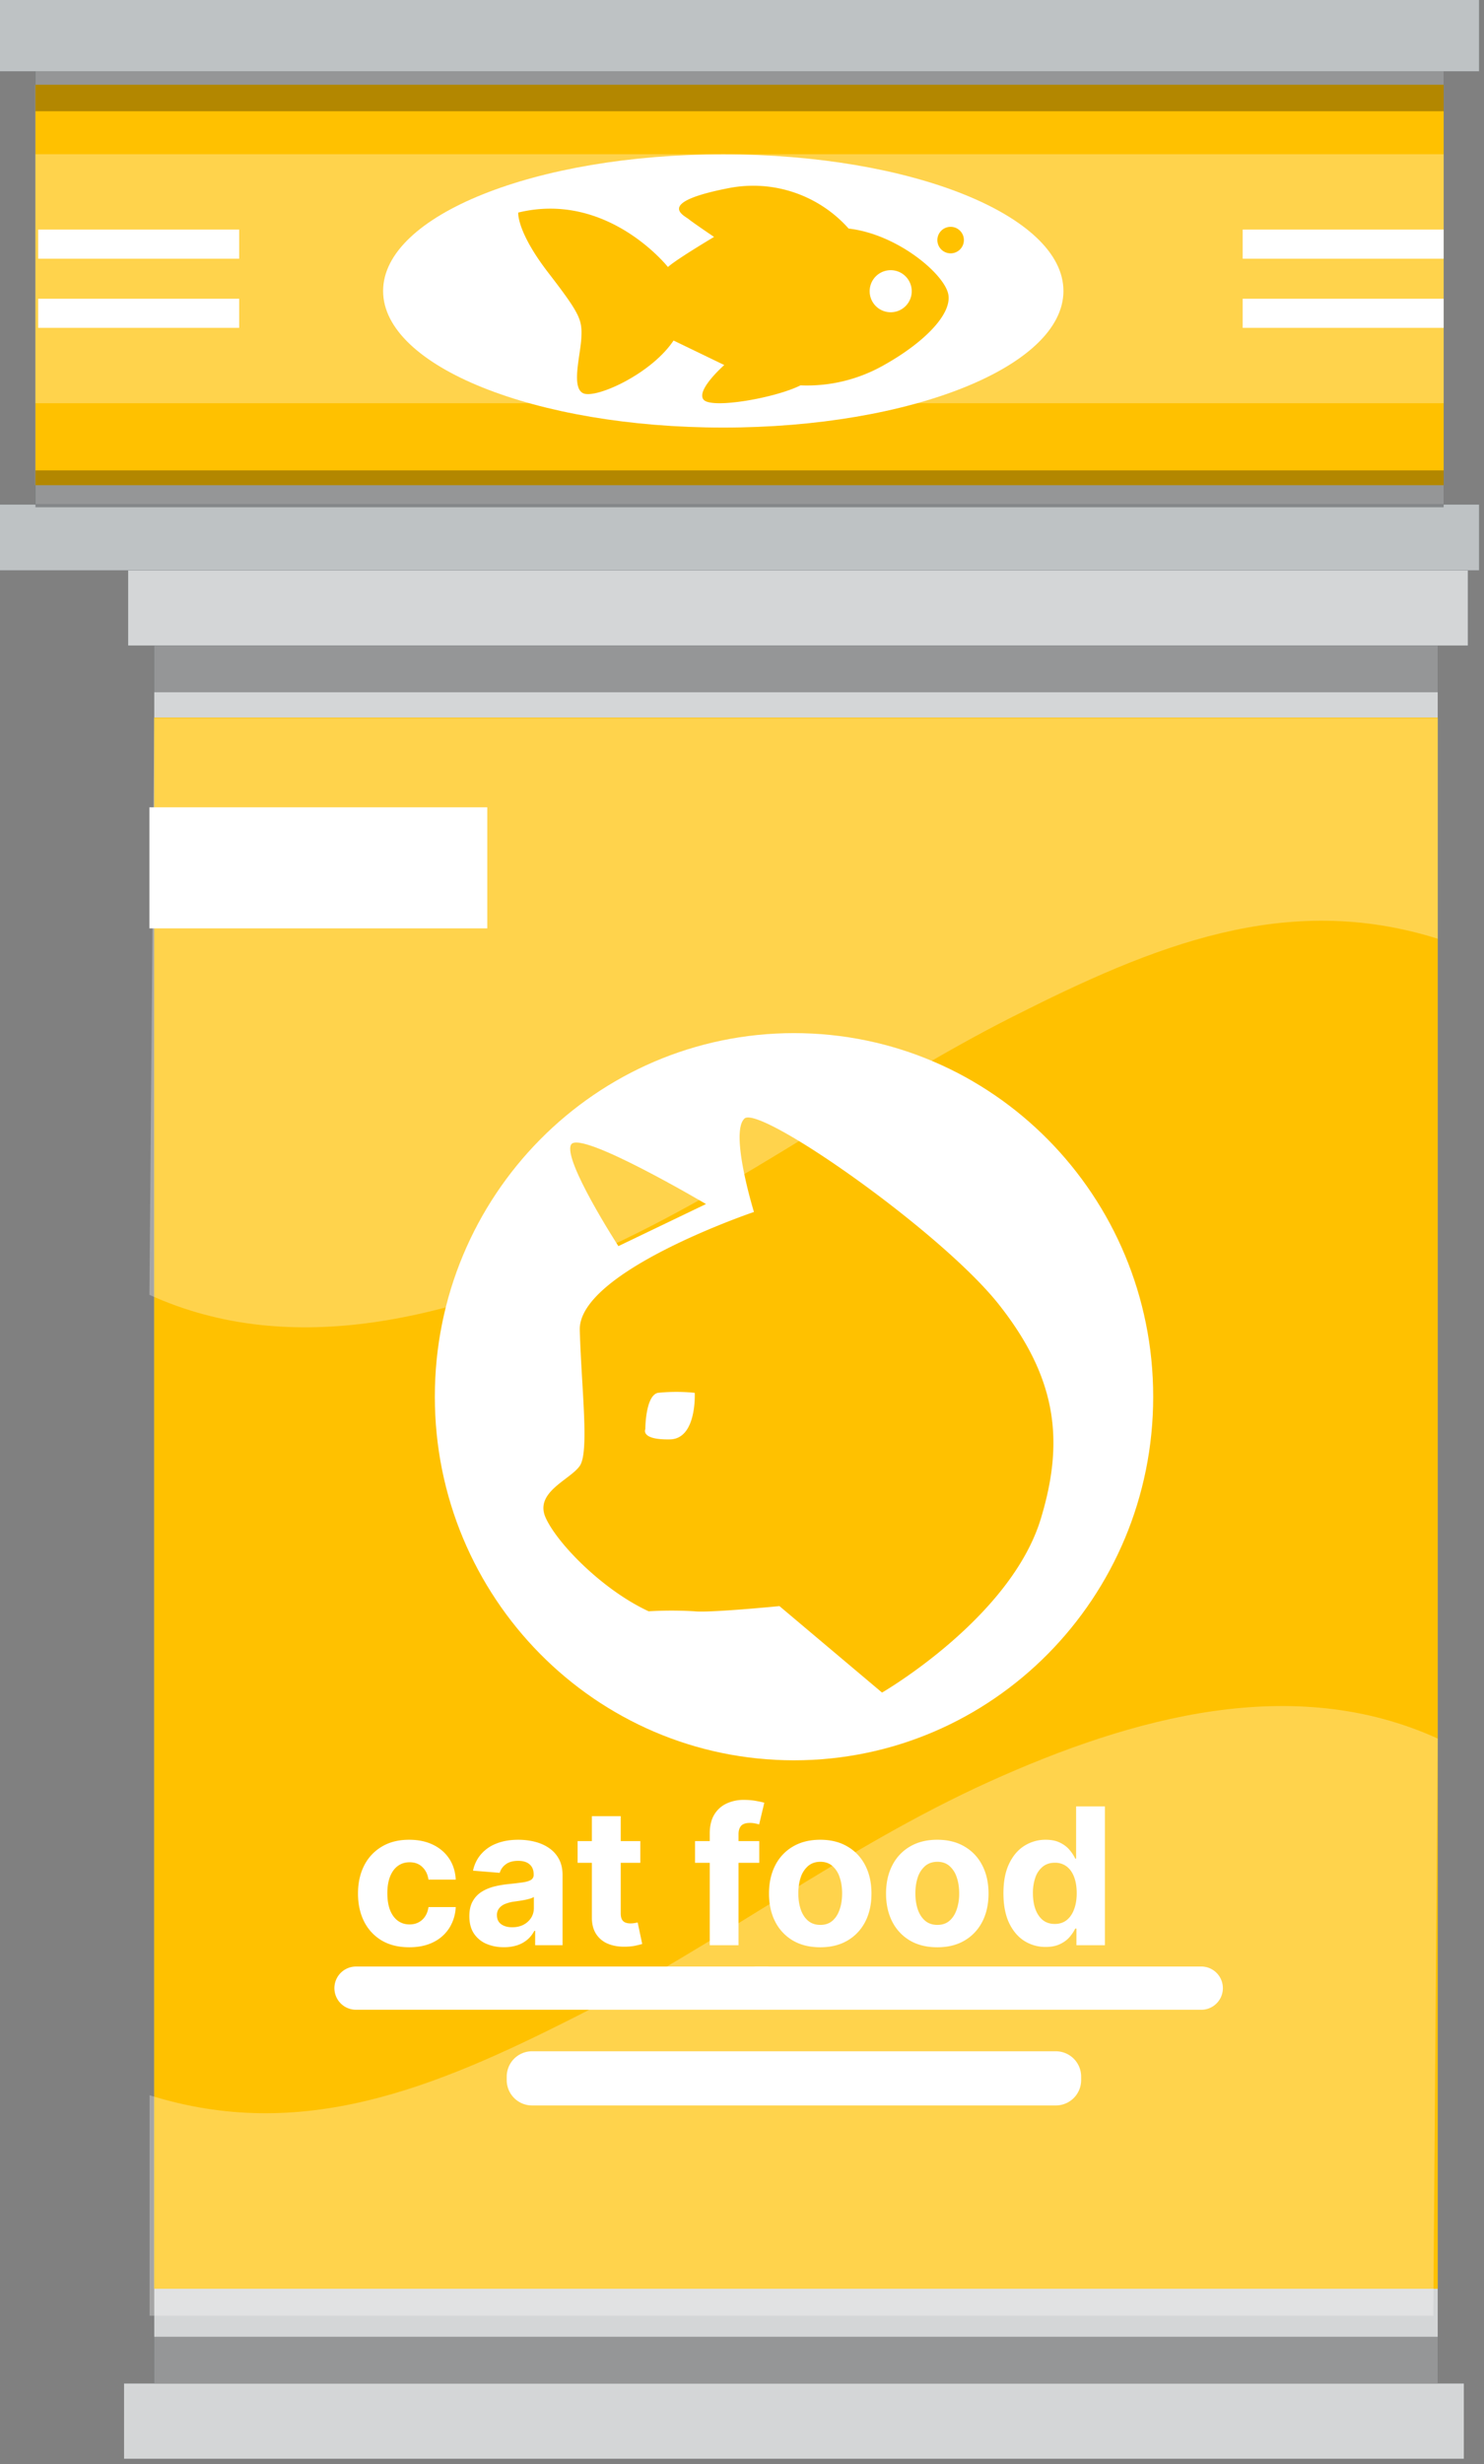 <svg width="103" height="171" fill="none" xmlns="http://www.w3.org/2000/svg"><rect width="100%" height="100%" fill="#808080" stroke="none"/><path d="M99.79 43.32H10.7v122.19h89.09V43.32Z" fill="#263238"/><path opacity=".8" d="M99.79 43.32H10.7v122.19h89.09V43.32Z" fill="#fff"/><path d="M101.88 39.57H8.89v5.23h92.99v-5.23Z" fill="#263238"/><path opacity=".8" d="M101.88 39.57H8.89v5.23h92.99v-5.23Z" fill="#fff"/><path opacity=".3" d="M99.79 44.8H10.7v3.24h89.09V44.8Z" fill="#000"/><path d="M8.61 170.62h92.99v-5.23H8.61v5.23Z" fill="#263238"/><path opacity=".8" d="M8.61 170.62h92.99v-5.23H8.61v5.23Z" fill="#fff"/><path opacity=".3" d="M10.7 165.39h89.09v-3.24H10.7v3.24Z" fill="#000"/><path d="M99.79 49.8H10.7v109.02h89.09V49.8Z" fill="#FFC100"/><path d="M55.11 122.15c13.769 0 24.93-11.296 24.93-25.23 0-13.934-11.162-25.23-24.93-25.23-13.768 0-24.93 11.296-24.93 25.23 0 13.934 11.162 25.23 24.93 25.23Z" fill="#fff"/><path d="M42.92 86.47 49 83.55s-8.75-5.17-9.36-4.13c-.61 1.04 3.28 7.05 3.28 7.05Z" fill="#FFC100"/><path d="M52.33 84.1s-12.21 4.13-12.09 8.2c.12 4.07.67 8.45 0 9.42-.67.97-3.16 1.82-2.37 3.59.79 1.77 3.92 5 7.15 6.5a26.776 26.776 0 0 1 3.18 0c1 .12 5.9-.36 5.9-.36l7.12 6s8.87-5.13 11-12c1.67-5.44 1.15-9.79-2.86-14.89-4.01-5.1-16.65-13.92-17.69-12.94-1.04.98.66 6.48.66 6.48Z" fill="#FFC100"/><path d="M44.79 99.17s0-2.34.88-2.52a12.39 12.39 0 0 1 2.55 0s.16 3.15-1.68 3.23c-2.12.05-1.75-.71-1.75-.71ZM28.404 135.124c-.74 0-1.376-.157-1.91-.47a3.18 3.18 0 0 1-1.223-1.318c-.282-.561-.423-1.207-.423-1.938 0-.74.143-1.389.428-1.947a3.18 3.18 0 0 1 1.228-1.313c.53-.317 1.16-.475 1.891-.475.63 0 1.182.115 1.656.344.474.228.848.55 1.124.964.276.414.428.9.457 1.458H29.74c-.053-.36-.194-.651-.423-.87-.226-.223-.522-.334-.889-.334-.31 0-.582.085-.814.254-.229.166-.408.409-.536.729-.129.32-.193.707-.193 1.162 0 .461.063.853.188 1.176.129.323.31.569.541.739.232.169.503.254.814.254.229 0 .434-.047.616-.141.185-.095.337-.231.457-.41.122-.182.202-.4.24-.654h1.89a2.966 2.966 0 0 1-.451 1.459 2.726 2.726 0 0 1-1.105.978c-.47.235-1.028.353-1.67.353Zm6.571-.005a3.01 3.01 0 0 1-1.232-.24 1.987 1.987 0 0 1-.857-.719c-.207-.32-.31-.719-.31-1.195 0-.402.074-.739.221-1.012.148-.272.348-.492.602-.658.254-.166.543-.292.866-.377a6.62 6.62 0 0 1 1.025-.178c.42-.044.76-.085 1.017-.123.257-.04.443-.1.56-.178a.395.395 0 0 0 .173-.349v-.028c0-.298-.094-.528-.282-.691-.185-.163-.448-.245-.79-.245-.36 0-.648.08-.861.24a1.103 1.103 0 0 0-.423.593l-1.854-.151c.094-.439.28-.818.555-1.138a2.66 2.66 0 0 1 1.068-.743c.44-.176.947-.264 1.524-.264.402 0 .786.047 1.153.141.37.094.697.24.983.438.288.197.516.451.682.762.166.307.25.676.25 1.105v4.874h-1.901v-1.002h-.057a2.03 2.03 0 0 1-.465.597 2.14 2.14 0 0 1-.701.4 2.9 2.9 0 0 1-.946.141Zm.574-1.383c.295 0 .555-.058.781-.174a1.38 1.38 0 0 0 .532-.48c.128-.2.192-.428.192-.682v-.767a1.047 1.047 0 0 1-.258.113 4.336 4.336 0 0 1-.362.09c-.135.025-.27.048-.405.07l-.367.052a2.47 2.47 0 0 0-.616.165.98.98 0 0 0-.41.306.743.743 0 0 0-.145.47c0 .273.098.481.296.626.2.141.455.211.762.211Zm8.894-5.979v1.506H40.09v-1.506h4.352Zm-3.364-1.731h2.004v6.737c0 .185.028.329.085.432a.466.466 0 0 0 .235.212.966.966 0 0 0 .357.061c.094 0 .189-.008.283-.023l.216-.043.315 1.492c-.1.031-.241.067-.423.108-.182.044-.403.07-.664.08-.483.019-.906-.046-1.27-.193a1.779 1.779 0 0 1-.842-.687c-.2-.31-.3-.702-.296-1.176v-7Zm11.62 1.731v1.506H48.24v-1.506h4.46Zm-3.438 7.226v-7.748c0-.524.102-.958.306-1.303a1.96 1.96 0 0 1 .846-.776 2.762 2.762 0 0 1 1.219-.259c.307 0 .588.024.842.071.257.047.448.089.574.127l-.358 1.505a2.524 2.524 0 0 0-.291-.071 1.817 1.817 0 0 0-.349-.033c-.294 0-.5.069-.616.207-.116.135-.174.325-.174.57v7.71h-2Zm7.669.141c-.73 0-1.363-.155-1.896-.466a3.183 3.183 0 0 1-1.228-1.307c-.288-.562-.432-1.213-.432-1.953 0-.746.144-1.398.432-1.957a3.146 3.146 0 0 1 1.228-1.307c.533-.314 1.165-.471 1.896-.471.73 0 1.361.157 1.891.471.533.31.944.746 1.233 1.307.288.559.432 1.211.432 1.957 0 .74-.144 1.391-.432 1.953-.289.558-.7.994-1.233 1.307-.53.311-1.16.466-1.891.466Zm.01-1.552c.332 0 .61-.094.832-.283.223-.191.39-.451.503-.781.116-.329.174-.704.174-1.124 0-.42-.058-.795-.174-1.124a1.75 1.75 0 0 0-.503-.781c-.223-.191-.5-.287-.833-.287-.335 0-.617.096-.846.287a1.765 1.765 0 0 0-.513.781c-.113.329-.17.704-.17 1.124 0 .42.057.795.17 1.124.116.33.287.59.513.781.228.189.51.283.846.283Zm8.114 1.552c-.73 0-1.363-.155-1.896-.466a3.183 3.183 0 0 1-1.227-1.307c-.289-.562-.433-1.213-.433-1.953 0-.746.144-1.398.433-1.957a3.147 3.147 0 0 1 1.227-1.307c.533-.314 1.165-.471 1.896-.471.73 0 1.361.157 1.891.471.533.31.944.746 1.233 1.307.288.559.433 1.211.433 1.957 0 .74-.145 1.391-.433 1.953-.289.558-.7.994-1.233 1.307-.53.311-1.16.466-1.89.466Zm.01-1.552c.332 0 .61-.094.832-.283.223-.191.39-.451.504-.781a3.37 3.37 0 0 0 .174-1.124c0-.42-.058-.795-.174-1.124a1.75 1.75 0 0 0-.504-.781c-.222-.191-.5-.287-.832-.287-.336 0-.618.096-.847.287a1.765 1.765 0 0 0-.513.781c-.113.329-.17.704-.17 1.124 0 .42.057.795.17 1.124.116.33.287.59.513.781.229.189.511.283.847.283Zm7.512 1.529a2.73 2.73 0 0 1-1.491-.424c-.442-.285-.793-.704-1.054-1.256-.257-.555-.386-1.236-.386-2.042 0-.827.134-1.516.4-2.065.267-.552.621-.964 1.064-1.237a2.724 2.724 0 0 1 1.463-.414c.404 0 .741.069 1.011.207.273.135.492.304.659.508.169.201.297.398.385.593h.062v-3.622h1.999v9.634h-1.976v-1.157h-.085c-.094.2-.227.4-.4.597-.169.195-.39.356-.663.485-.27.128-.599.193-.988.193Zm.635-1.595c.323 0 .596-.088.819-.264.226-.178.398-.428.517-.748.123-.32.184-.694.184-1.124 0-.43-.06-.803-.179-1.12-.12-.316-.292-.561-.517-.733a1.313 1.313 0 0 0-.824-.259c-.329 0-.606.089-.832.268a1.64 1.64 0 0 0-.513.743 3.196 3.196 0 0 0-.174 1.101c0 .42.058.792.174 1.115.12.32.29.571.513.753.225.178.503.268.832.268ZM24.71 139.46h28.45a1.501 1.501 0 0 0 0-3H24.71a1.5 1.5 0 0 0 0 3Z" fill="#fff"/><path d="M52.57 139.46h30.86a1.501 1.501 0 0 0 0-3H52.57a1.501 1.501 0 0 0 0 3ZM73.28 142.34H36.93a1.76 1.76 0 0 0-1.76 1.76v.24c0 .972.788 1.76 1.76 1.76h36.35a1.76 1.76 0 0 0 1.76-1.76v-.24a1.76 1.76 0 0 0-1.76-1.76Z" fill="#fff"/><path d="M10.37 89.85c10 4.55 21.12 1.53 31.15-3 10.03-4.53 18.9-11.31 28.73-16.28 9.83-4.97 19-8.74 29.54-5.43v-15.3H10.7l-.33 40.01ZM99.79 120.64c-10-4.55-21.12-1.53-31.14 3s-18.91 11.35-28.73 16.32c-9.82 4.97-19 8.74-29.54 5.43v15.3h89.1l.31-40.05Z" fill="#fff" opacity=".3"/><path d="M33.82 56.02H10.37v8.4h23.45v-8.4Z" fill="#fff"/><path d="M100.2 2.9H2.46v36.57h97.74V2.9Z" fill="#263238"/><path opacity=".8" d="M100.2 2.9H2.46v36.57h97.74V2.9Z" fill="#fff"/><path d="M102.66 35.01H0v4.57h102.66v-4.57Z" fill="#263238"/><path opacity=".7" d="M102.66 35.01H0v4.57h102.66v-4.57Z" fill="#fff"/><path d="M102.66 0H0v4.95h102.66V0Z" fill="#263238"/><path opacity=".7" d="M102.66 0H0v4.95h102.66V0Z" fill="#fff"/><path d="M100.2 5.88H2.46v27.79h97.74V5.88Z" fill="#FFC100"/><path opacity=".3" d="M100.2 10.7H2.46v17.28h97.74V10.7Z" fill="#fff"/><path opacity=".3" d="M100.2 4.95H2.46v2.77h97.74V4.95ZM100.2 32.64H2.46v2.56h97.74v-2.56Z" fill="#000"/><path d="M50.2 29.67c13.04 0 23.61-4.244 23.61-9.48 0-5.236-10.57-9.48-23.61-9.48s-23.61 4.244-23.61 9.48c0 5.236 10.57 9.48 23.61 9.48Z" fill="#fff"/><path d="M46.36 18.53s-4.18-5.29-10.39-3.78c0 0-.13 1.3 2.09 4.18 2.22 2.88 2.35 3.26 2.29 4.5-.06 1.24-.72 3.46.13 3.86.85.4 4.7-1.31 6.27-3.66l3.52 1.7s-2 1.76-1.43 2.41c.57.65 5-.13 6.72-1 1.958.083 3.9-.37 5.62-1.31 2.87-1.57 4.9-3.59 4.64-5-.26-1.41-3.53-4.18-6.92-4.57a8.859 8.859 0 0 0-8.3-2.81c-5.16 1-3.13 1.89-2.81 2.15.32.26 1.77 1.24 1.77 1.24s-2.64 1.57-3.2 2.09Z" fill="#FFC100"/><path d="M63.28 20.17a1.46 1.46 0 1 1-2.919 0 1.46 1.46 0 0 1 2.919 0Z" fill="#fff"/><path d="M65.98 17.58a.92.92 0 1 0 0-1.84.92.92 0 0 0 0 1.84Z" fill="#FFC100"/><path d="M100.2 15.93H86.25v2.02h13.95v-2.02ZM100.2 20.73H86.25v2.02h13.95v-2.02ZM16.6 15.93H2.65v2.02H16.6v-2.02ZM16.6 20.73H2.65v2.02H16.6v-2.02Z" fill="#fff"/></svg>